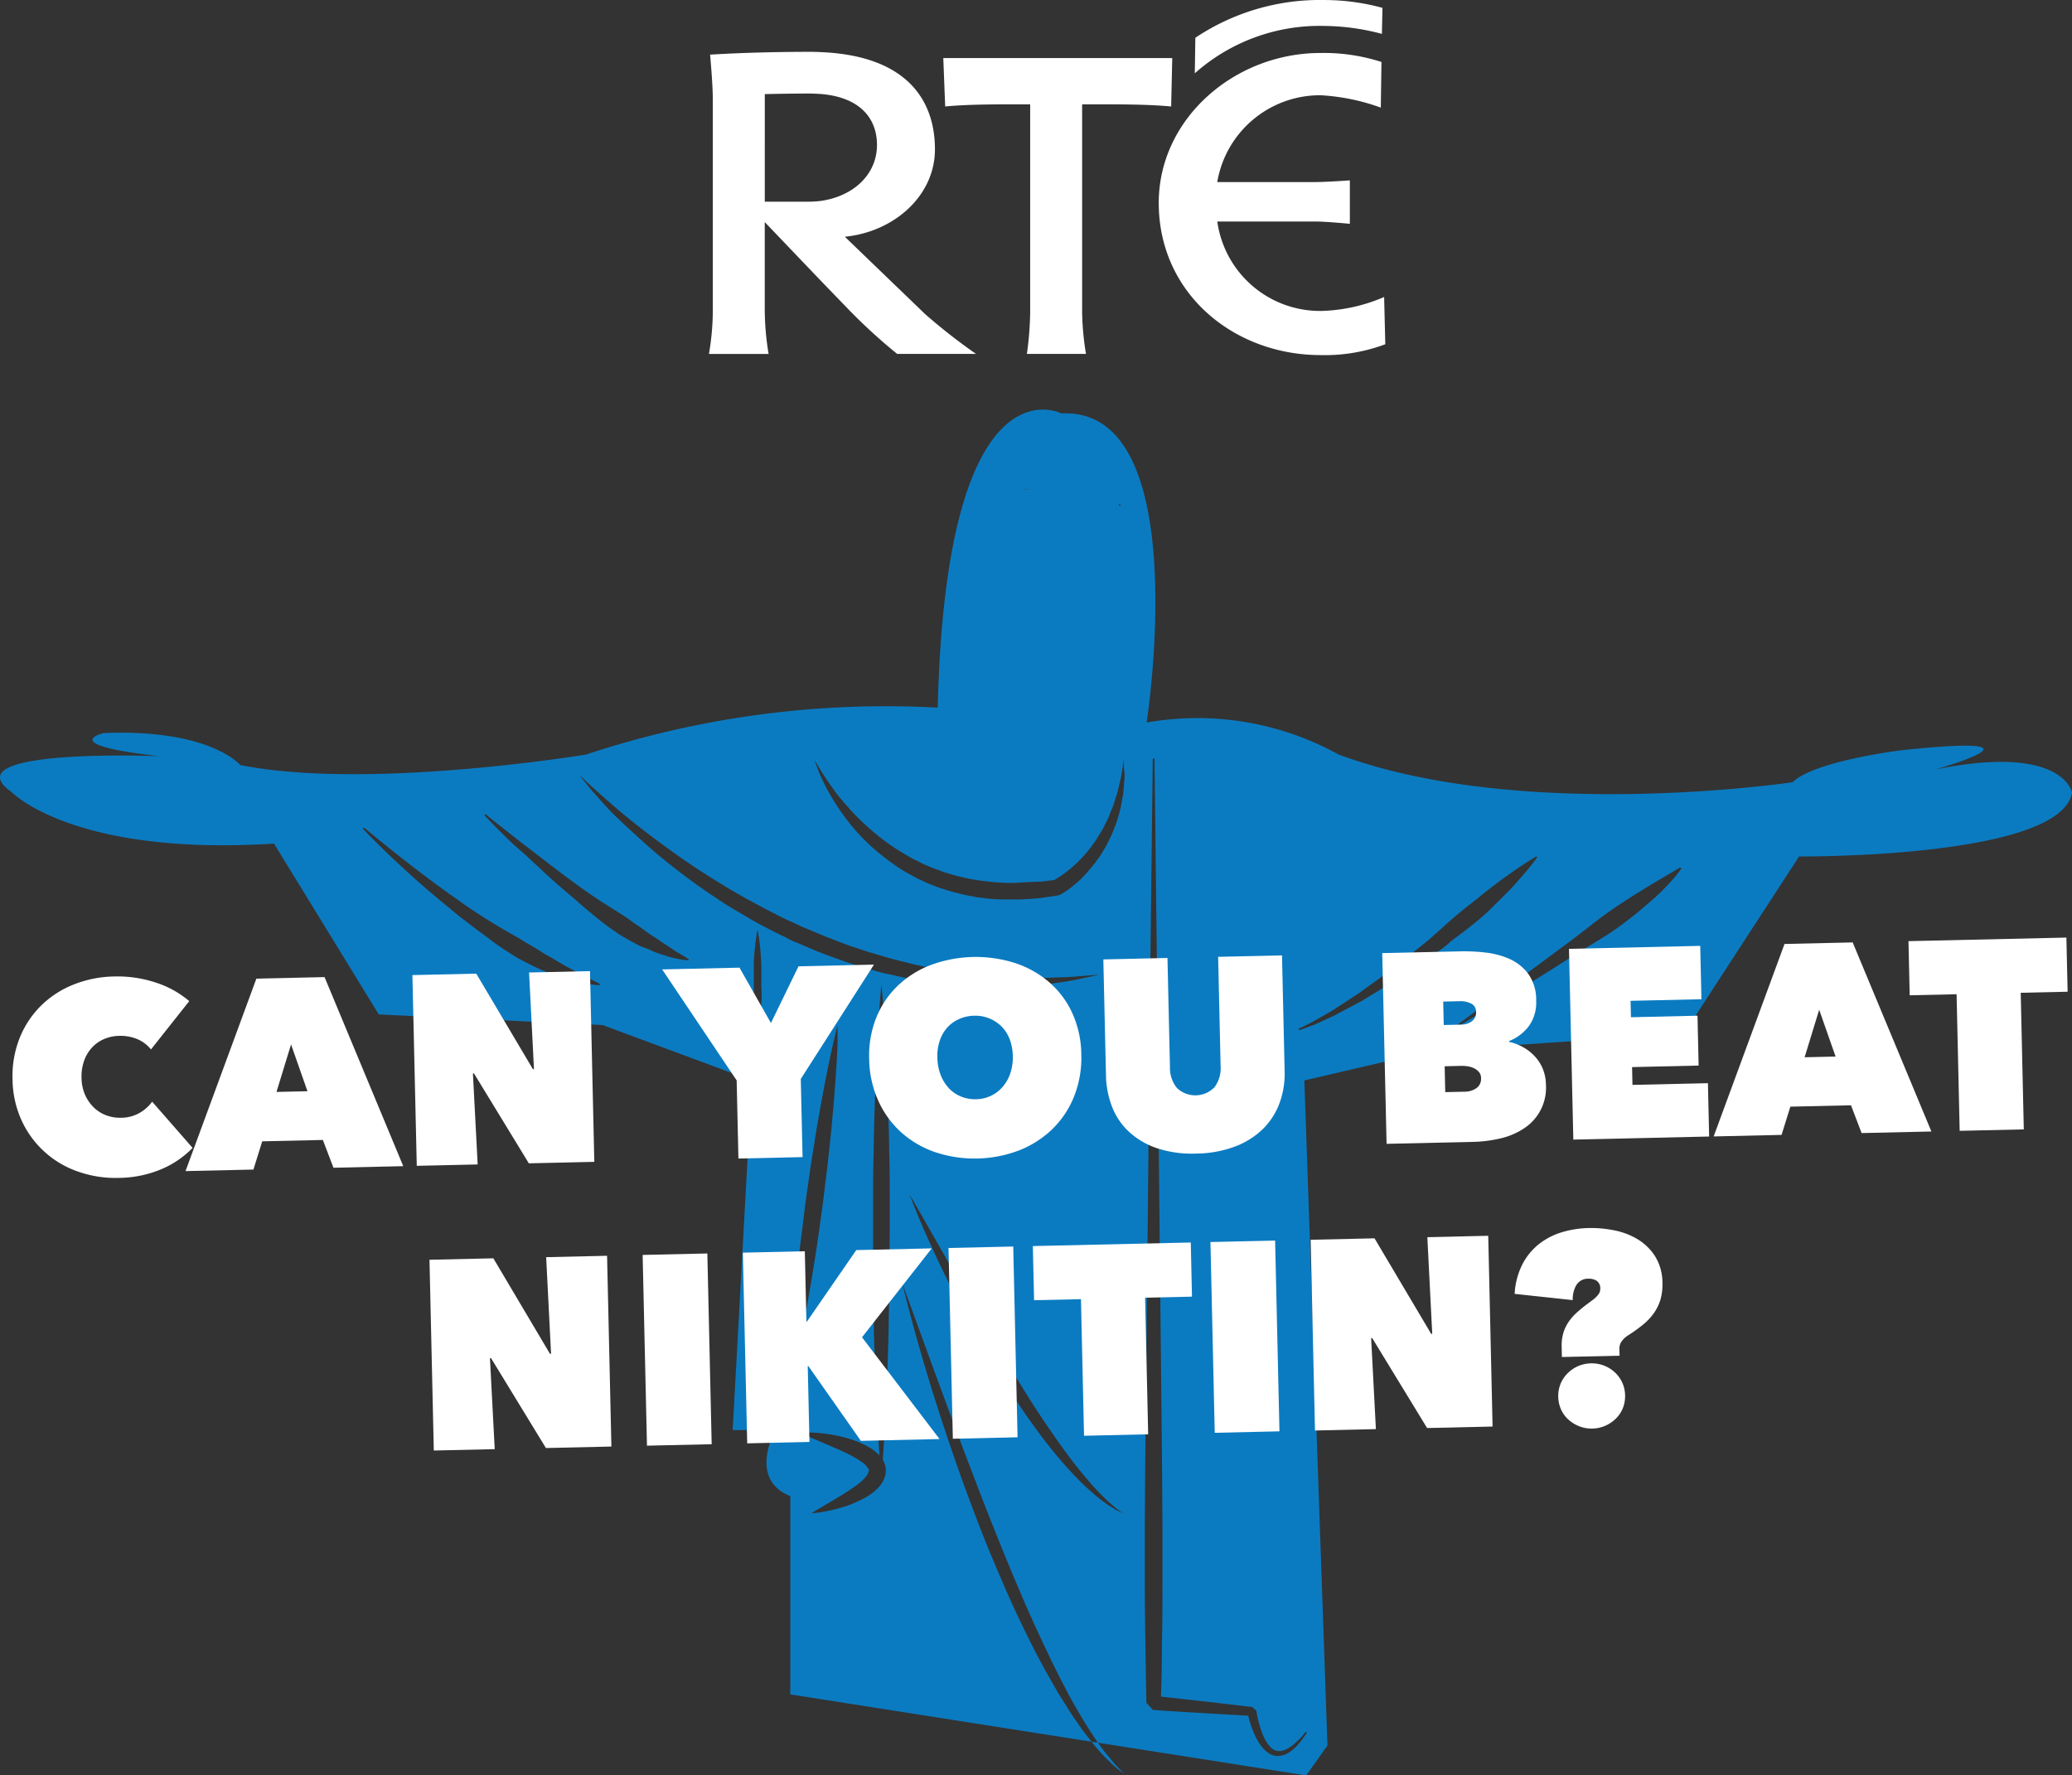 <svg id="Layer_1" data-name="Layer 1" xmlns="http://www.w3.org/2000/svg" viewBox="0 0 268.969 230.506"><rect x="0" y="0" width="268.969" height="230.506" fill="#333333" stroke="none"/><defs><style>.cls-1{fill:#0b7bc1;}.cls-2{isolation:isolate;}.cls-3{fill:#fff;}</style></defs><title>logo</title><path class="cls-1" d="M185.13,238.66l2.76-3.88-3-86.35,16.61-3.87,32.66-2.21,14.95-23s34,.28,35.43-8.3c0,0-1.11-6.36-17.72-3,0,0,16.61-4.71-4.42-2.49,0,0-11.35,1.39-14.12,4.15,0,0-35.15,5.26-58.95-3.6a37.94,37.94,0,0,0-24.91-4.15s6.36-41-11.07-40.13c0,0-14.95-7.75-16.05,38.2a123.82,123.82,0,0,0-45.66,6.09s-28.29,4.68-44.89,1.36c0,0-3.88-4.71-17.71-4.15,0,0-6.27,1.48,7.19,3,0,0-27.4-1.11-19.09,4.71,0,0,8,8.3,34,6.64l13.6,22.18,29.06,1.38,19.37,7.19-2.49,45.39h5.54s-3.6,6.36,1.94,8.58v25.74M161.08,73.72s-3.83,2.15-6.33-.64C154.74,73.08,156.77,71.48,161.08,73.72Zm-7.57,9.56h2.09a.47.47,0,0,0,.15,0,.1.1,0,0,1,.14,0l.27.24c.16.14.31.28.43.4a3.725,3.725,0,0,0,.3.29l.1.11-.09.12a3.23,3.23,0,0,1-.25.33,5.372,5.372,0,0,1-.42.45l-.26.26a.13.13,0,0,1-.15,0,.5.5,0,0,0-.16,0h-3.08c-.56-.05-1.12-.06-1.65-.15s-1-.12-1.44-.21a.7.7,0,0,0-.16,0,.11.11,0,0,1-.14-.06l-.22-.3c-.14-.18-.25-.36-.34-.5s-.16-.28-.2-.35l-.07-.13.13-.09.33-.24c.14-.09.31-.22.5-.33l.29-.19a.09.09,0,0,1,.127,0l0,0a.51.51,0,0,0,.14,0c.38.08.83.12,1.31.19s1,.09,1.52.14C153,83.27,153.25,83.27,153.51,83.28Zm-1.87-10s.14,1.25-6.36,0c0,.04,3.59-3.61,6.36.04ZM93.46,136a.11.11,0,0,1-.11.06,9.9,9.9,0,0,1-1.61-.19l-.85-.13c-.31-.06-.63-.16-1-.25s-.72-.21-1.11-.32a9,9,0,0,1-1.21-.41c-.82-.33-1.73-.66-2.63-1.11-.46-.22-.92-.46-1.39-.7s-.95-.51-1.42-.8c-.92-.6-1.89-1.2-2.8-1.91s-1.87-1.36-2.78-2.09l-1.35-1.02L73.85,126c-.9-.71-1.75-1.45-2.58-2.15s-1.61-1.4-2.36-2.06l-2.06-1.91c-2.53-2.38-4.12-4.07-4.12-4.07a.11.11,0,0,1,0-.155l0,0a.12.12,0,0,1,.15,0l1.22,1c.78.64,1.9,1.55,3.26,2.62L69.57,121c.8.59,1.61,1.23,2.49,1.87s1.76,1.3,2.7,1.94l1.4,1,1.43.95c1,.64,1.93,1.23,2.9,1.8s1.94,1.1,2.85,1.66,1.8,1.05,2.63,1.59c.41.27.83.48,1.23.71l1.14.68c.73.45,1.43.77,2,1.12.31.17.59.34.86.47l.75.35c.91.44,1.43.73,1.43.73h0A.12.12,0,0,1,93.46,136Zm11.48-3.18a.11.11,0,0,1-.1,0,7.089,7.089,0,0,1-1.43-.21,10.29,10.29,0,0,1-1.6-.43c-.31-.09-.63-.21-1-.33a7.018,7.018,0,0,1-1-.44L98.7,131c-.38-.19-.75-.41-1.14-.61s-.79-.44-1.19-.67-.79-.52-1.19-.79c-.8-.54-1.59-1.16-2.37-1.8s-1.57-1.3-2.36-2-1.56-1.32-2.33-2-1.49-1.32-2.21-2-1.39-1.26-2-1.87l-1.81-1.59c-2.2-2.12-3.59-3.61-3.59-3.61a.11.11,0,0,1,0-.155l0,0a.1.1,0,0,1,.141-.009l.009.009s1.57,1.29,4,3.18c1.2.94,2.61,2,4.12,3.18l2.3,1.74c.8.58,1.61,1.2,2.44,1.77s1.66,1.16,2.5,1.68L96.47,127c.38.27.77.52,1.13.79s.73.5,1.09.75c.69.51,1.36,1,2,1.38.31.21.6.43.88.62s.56.35.81.52c.51.33.95.66,1.34.86.76.44,1.2.74,1.2.74h0a.12.12,0,0,1,.02.2Zm9.5,4.45a10.957,10.957,0,0,1-.05,1.29,21.059,21.059,0,0,1-.16,2.27,22,22,0,0,1-.32,2.22,22,22,0,0,1-.32-2.22c-.07-.66-.13-1.44-.17-2.27v-5.21a21.287,21.287,0,0,1,.17-2.28,22,22,0,0,1,.32-2.22,22,22,0,0,1,.32,2.22c.07.66.13,1.44.17,2.28v2.6c0,.44.05.92.05,1.36Zm3.18-7.39c-1.09-.49-2.13-1.05-3.17-1.59s-2-1.14-3-1.72-2-1.19-2.88-1.81c-1.88-1.21-3.62-2.5-5.24-3.75s-3.1-2.5-4.42-3.7S96.37,115,95.35,114s-1.86-2-2.54-2.75-1.19-1.42-1.54-1.85l-.52-.67.61.59c.4.39,1,.93,1.76,1.62s1.71,1.51,2.8,2.44,2.36,1.93,3.75,3,2.94,2.18,4.58,3.34c.83.56,1.68,1.15,2.57,1.71l1.35.86,1.39.85c.92.59,1.9,1.11,2.87,1.68l1.5.8c.5.27,1,.55,1.51.8,1,.52,2,1.05,3.11,1.52.53.24,1,.49,1.58.72l1.61.67c1.06.47,2.16.86,3.23,1.28s2.19.74,3.27,1.12l3.26.95c1.09.26,2.16.56,3.22.79s2.12.43,3.15.62,2,.33,3,.47l2.9.31c.94.08,1.85.12,2.72.18s1.72.05,2.52.07,1.56,0,2.28,0c1.42-.08,2.67-.07,3.7-.16,2.05-.18,3.24-.26,3.24-.26s-1.15.27-3.18.69c-1,.21-2.27.36-3.7.57-.72.1-1.49.13-2.3.21a23.319,23.319,0,0,1-2.56.13c-.89-.01-1.83,0-2.79,0l-3-.14c-1-.09-2.07-.21-3.15-.31s-2.16-.34-3.26-.51-2.21-.47-3.35-.7-2.25-.59-3.38-.91-2.26-.71-3.38-1.12-2.25-.8-3.35-1.29l-1.65-.71c-.48-.17-1.02-.44-1.55-.69Zm.53,58.19v-2c0-1.26.13-3.15.29-5.36.07-1.11.16-2.31.28-3.57s.22-2.6.37-4,.28-2.81.47-4.24.36-2.91.54-4.38l.62-4.36c.2-1.44.45-2.85.66-4.22s.45-2.69.67-3.94.45-2.43.66-3.52c.42-2.18.82-4,1.11-5.26s.48-2,.48-2v2c0,1.26-.13,3.15-.29,5.36-.08,1.11-.16,2.31-.28,3.57s-.22,2.6-.38,4-.28,2.8-.47,4.24l-.54,4.38-.61,4.36c-.19,1.44-.45,2.85-.66,4.22s-.45,2.69-.67,3.94-.44,2.43-.66,3.52c-.42,2.18-.82,4-1.11,5.25s-.48,2.05-.48,2.05Zm12.88-14c0,2-.07,3.93-.09,5.81s-.09,3.7-.15,5.43-.13,3.36-.19,4.87c-.13,3-.29,5.53-.42,7.29v.25a3.241,3.241,0,0,1,.17.32,2.7,2.7,0,0,1,.13,1.71,3.36,3.36,0,0,1-.7,1.33,6.59,6.59,0,0,1-1.83,1.48,15.22,15.22,0,0,1-3.48,1.42c-.52.14-1,.25-1.43.34s-.81.15-1.12.2c-.63.09-1,.11-1,.11s.3-.21.84-.53,1.3-.77,2.19-1.3a32.938,32.938,0,0,0,2.9-1.88,6.1,6.1,0,0,0,1.22-1.17,1.49,1.49,0,0,0,.25-.51.49.49,0,0,0,0-.35,3,3,0,0,0-1-1,14.111,14.111,0,0,0-1.59-.93c-1.12-.56-2.23-1-3.2-1.43l-2.35-1-.9-.4h1a20.26,20.26,0,0,1,2.6.19,18.42,18.42,0,0,1,3.62.86,10.47,10.47,0,0,1,2,.94,5.93,5.93,0,0,1,1.24,1c-.12-1.74-.27-4.1-.39-6.91-.07-1.51-.14-3.14-.19-4.87S129,181.85,129,180s-.09-3.83-.09-5.81v-12c0-2,.07-3.92.09-5.81s.1-3.71.15-5.43.12-3.36.19-4.87c.13-3,.29-5.53.41-7.29.06-.88.13-1.57.16-2s.09-.79.09-.79a6.6,6.6,0,0,0,.06.73c.06.48.11,1.16.16,2,.12,1.76.29,4.27.42,7.29.07,1.51.14,3.14.19,4.87s.12,3.55.15,5.43.09,3.83.09,5.81v6c0,2-.07,4.05-.07,6.02ZM160.89,238c-.2-.16-.46-.36-.74-.6l-.93-.9c-.36-.33-.7-.74-1.09-1.18l-.6-.69-.6-.77c-.42-.53-.86-1.1-1.29-1.73s-.9-1.27-1.34-2-.92-1.42-1.37-2.19-.92-1.57-1.38-2.41c-.93-1.66-1.86-3.44-2.77-5.3s-1.83-3.8-2.69-5.79-1.73-4-2.56-6.07-1.6-4.11-2.36-6.15-1.46-4.05-2.13-6-1.29-3.85-1.87-5.66-1.1-3.51-1.57-5.1c-.94-3.17-1.66-5.83-2.15-7.7s-.73-2.94-.73-2.94l3.77,10.34c1.14,3.1,2.46,6.71,3.91,10.56.72,1.93,1.49,3.91,2.26,5.93s1.58,4.06,2.4,6.1,1.65,4.07,2.49,6.05,1.68,3.94,2.55,5.8c.42.93.85,1.85,1.28,2.74s.83,1.77,1.26,2.6l.62,1.25.63,1.19c.4.79.81,1.54,1.22,2.25s.8,1.39,1.18,2,.76,1.24,1.14,1.79l.53.81.53.73a15.227,15.227,0,0,0,1,1.26l.82,1c.25.28.48.49.66.68l.56.56Zm.12-33.53-.62-.31-.79-.5c-.3-.18-.6-.41-.94-.66s-.7-.53-1.06-.85a30,30,0,0,1-2.37-2.24c-.83-.86-1.7-1.82-2.57-2.88s-1.77-2.18-2.63-3.39c-.45-.6-.88-1.22-1.32-1.85s-.87-1.27-1.3-1.92c-.86-1.3-1.71-2.64-2.54-4s-1.61-2.73-2.38-4.08-1.49-2.71-2.18-4-1.33-2.59-1.93-3.81-1.15-2.38-1.65-3.46c-2-4.31-3.08-7.28-3.08-7.28s1.59,2.74,3.92,6.85l4,7,2.29,3.92c.78,1.34,1.58,2.68,2.41,4s1.63,2.68,2.46,4,1.64,2.59,2.47,3.8c.4.61.82,1.2,1.22,1.78s.8,1.15,1.2,1.69c.79,1.09,1.56,2.1,2.3,3s1.44,1.72,2.1,2.41c.32.36.64.66.94.95a11.153,11.153,0,0,0,.83.77l.7.6.55.4.46.33Zm.53-95.23-.1,1.24-.05.62a3.121,3.121,0,0,1-.11.61l-.22,1.24c-.09.41-.22.81-.32,1.22a10.931,10.931,0,0,1-.4,1.2c-.16.39-.3.79-.47,1.18l-.56,1.15c-.18.39-.43.74-.64,1.11a11.219,11.219,0,0,1-.72,1.06,12.16,12.16,0,0,1-.79,1c-.27.34-.57.65-.87,1a12.65,12.65,0,0,1-.94.9c-.34.28-.67.56-1,.81a9.881,9.881,0,0,1-1.17.74l-.28.09c-.81.12-1.62.26-2.44.36l-1.23.1c-.41,0-.82.06-1.24.06h-2.48a21.084,21.084,0,0,1-2.49-.21,7.5,7.5,0,0,1-1.23-.2c-.41-.07-.82-.13-1.23-.24l-1.21-.3c-.41-.1-.8-.24-1.2-.36l-.6-.19-.59-.22c-.39-.15-.78-.29-1.16-.47l-1.13-.53c-.37-.19-.73-.4-1.1-.59s-.72-.42-1.07-.64a9.7,9.7,0,0,1-1-.68c-.69-.47-1.33-1-2-1.52l-.93-.82-.89-.86-.85-.9-.8-.94c-.52-.64-1-1.29-1.48-2s-.89-1.37-1.3-2.07-.76-1.44-1.1-2.17a19.81,19.81,0,0,1-.86-2.26c.37.72.81,1.39,1.23,2.06s.9,1.32,1.38,2,1,1.24,1.5,1.84l.79.88.82.85.85.81.87.78.9.75.93.71c.63.45,1.27.89,1.93,1.29.33.21.66.4,1,.59s.67.39,1,.54.69.35,1,.5l1.07.45c.35.15.73.26,1.08.4l.54.2.55.16c.37.1.73.23,1.11.32l1.12.26c.37.1.76.14,1.13.21a10.608,10.608,0,0,0,1.15.17c.77.09,1.53.19,2.3.22a19.953,19.953,0,0,0,2.32,0c.77-.06,1.55-.09,2.33-.11s1.45-.15,2.19-.22a9,9,0,0,0,.79-.47c.32-.2.62-.44.93-.67a8.939,8.939,0,0,0,.88-.75,11.27,11.27,0,0,0,.84-.81,9.25,9.25,0,0,0,.79-.87,10.24,10.24,0,0,0,.73-.92c.22-.32.47-.63.68-1l.62-1c.19-.35.36-.71.54-1.06a9.079,9.079,0,0,0,.48-1.09c.15-.37.32-.73.45-1.11l.36-1.15.18-.58.14-.59.28-1.19c.09-.4.13-.8.2-1.21l.2-1.22v1.23a4.489,4.489,0,0,1,.07,1.26ZM185,233.06h0a.11.11,0,1,1,.16.15c-.27.4-.55.79-.85,1.17-.16.19-.33.37-.49.55a6.58,6.58,0,0,1-.56.5l-.31.22-.33.19a2.67,2.67,0,0,1-.76.26,2.08,2.08,0,0,1-.84,0l-.41-.13a3.37,3.37,0,0,1-.36-.2,4.24,4.24,0,0,1-1.11-1.13,8.229,8.229,0,0,1-.73-1.33,12.221,12.221,0,0,1-.53-1.4c-.1-.33-.19-.66-.28-1l-6-.35q-3.19-.18-6.37-.4l-.84-.91c-.06-2.56-.09-5.1-.13-7.66s-.08-5.1-.08-7.66v-7.66l.05-7.65.32-30.63.3-30.63.36-30.63a.11.11,0,0,1,.11-.11h.01a.11.11,0,0,1,.11.11h0l.36,30.63.3,30.63.32,30.63.05,7.65v7.66c0,2.55,0,5.1-.07,7.66q0,3.42-.12,6.84,2.745.3,5.51.61l6.35.74.52.48c.06.43.16.9.27,1.35s.25.89.4,1.33a7.359,7.359,0,0,0,.56,1.23,3.49,3.49,0,0,0,.8,1c.09.07.17.1.25.16l.27.11a1.68,1.68,0,0,0,.59.05,2.17,2.17,0,0,0,.6-.16l.3-.14.3-.19a6.727,6.727,0,0,0,.55-.41c.18-.16.35-.31.52-.48A6.542,6.542,0,0,0,185,233.06Zm17.5-101.54c-.48.35-1,.68-1.48,1l-3,2c-.49.33-1,.67-1.45,1l-1.46.9-2.76,1.69-2.57,1.36c-.4.21-.77.42-1.14.6l-1.06.49c-.67.3-1.23.59-1.74.76l-1.14.43-.41.13a.111.111,0,0,1-.07-.21l.39-.17c.25-.11.61-.31,1.07-.54s1-.56,1.63-.91l1-.57c.35-.2.7-.45,1.08-.69l2.41-1.57,2.6-1.87,1.38-1c.46-.34.9-.71,1.37-1.07l2.76-2.2c.46-.37.93-.73,1.37-1.12l1.32-1.17c.86-.79,1.72-1.55,2.57-2.25s1.73-1.34,2.51-2l1.16-.93,1.11-.84c.7-.54,1.38-1,2-1.44s1.13-.78,1.57-1.06c.88-.58,1.41-.88,1.41-.88h0a.12.12,0,0,1,.16,0,.1.1,0,0,1,0,.12s-.35.49-1,1.3c-.33.41-.75.89-1.23,1.44s-1,1.16-1.67,1.81l-1,1-1.07,1.05c-.18.18-.36.37-.56.55l-.6.53c-.41.36-.84.7-1.27,1.06-.88.7-1.81,1.4-2.76,2.1A11.822,11.822,0,0,1,202.5,131.52ZM233.78,121l-.25.33c-.16.21-.39.53-.72.9s-.73.8-1.21,1.3a21.692,21.692,0,0,1-1.66,1.56c-.66.56-1.31,1.14-2.05,1.74s-1.54,1.2-2.38,1.81-1.75,1.17-2.68,1.74L220,132.11c-1.86,1.19-3.72,2.38-5.48,3.46s-3.41,2.09-4.83,2.94c-2.83,1.71-4.75,2.82-4.75,2.82a.12.12,0,0,1-.15,0,.11.11,0,0,1,0-.15L219,130.65c.88-.66,1.76-1.33,2.62-2s1.69-1.32,2.53-1.92,1.66-1.16,2.46-1.66l1.15-.75,1.1-.67c.7-.44,1.35-.83,1.93-1.17s1.07-.65,1.5-.88c.81-.5,1.31-.78,1.31-.78h0a.11.11,0,0,1,.15,0A.13.13,0,0,1,233.78,121Z" transform="translate(-15.571 -8.154)"/><rect class="cls-1" x="128.979" y="63.536" width="16.28" height="16.28"/><g class="cls-2"><path class="cls-3" d="M17.2,148.319a13.378,13.378,0,0,1,.927-5.41,12.362,12.362,0,0,1,2.775-4.192,12.689,12.689,0,0,1,4.226-2.738,14.854,14.854,0,0,1,5.243-1.047,15.814,15.814,0,0,1,5.443.8,12.6,12.6,0,0,1,4.324,2.4l-4.968,6.272a4.515,4.515,0,0,0-1.78-1.342,5.669,5.669,0,0,0-2.354-.419,5.171,5.171,0,0,0-1.951.412,4.617,4.617,0,0,0-1.568,1.1,4.95,4.95,0,0,0-1.028,1.721,6.111,6.111,0,0,0-.334,2.229,5.63,5.63,0,0,0,.452,2.179,5.252,5.252,0,0,0,1.122,1.635,4.588,4.588,0,0,0,1.616,1.031,5.094,5.094,0,0,0,1.933.324,4.837,4.837,0,0,0,2.452-.652,5.205,5.205,0,0,0,1.595-1.434l5.247,6a12.3,12.3,0,0,1-4.067,2.77,14.613,14.613,0,0,1-5.539,1.125,14.593,14.593,0,0,1-5.286-.826,12.52,12.52,0,0,1-7.309-6.641A13.174,13.174,0,0,1,17.2,148.319Z" transform="translate(-15.571 -8.154)"/></g><g class="cls-2"><path class="cls-3" d="M48.852,135.212l8.85-.2,10.217,24.547-9.06.205-1.377-3.607-7.87.178L48.469,160l-8.815.2Zm4.5,8.541-1.89,6.169,4.022-.091Z" transform="translate(-15.571 -8.154)"/><path class="cls-3" d="M69.105,134.752l8.291-.187,7.351,12.4.14,0-.635-12.549,7.906-.179L92.72,159l-8.5.192L77.1,147.521l-.14,0,.618,11.816-7.906.179Z" transform="translate(-15.571 -8.154)"/></g><g class="cls-2"><path class="cls-3" d="M119.753,158.382l-8.326.188-.23-10.145-9.672-14.409,10.04-.228,4.083,7.187,3.578-7.36,9.794-.223-9.5,14.845Z" transform="translate(-15.571 -8.154)"/></g><g class="cls-2"><path class="cls-3" d="M128.4,145.657a13.259,13.259,0,0,1,.928-5.394,11.918,11.918,0,0,1,2.793-4.141,12.806,12.806,0,0,1,4.3-2.687,16.827,16.827,0,0,1,10.914-.247,13.021,13.021,0,0,1,4.431,2.488,11.844,11.844,0,0,1,3,4.01,13.261,13.261,0,0,1,1.17,5.346,13.623,13.623,0,0,1-.926,5.446,12.236,12.236,0,0,1-2.809,4.245,13.023,13.023,0,0,1-4.311,2.775,16.22,16.22,0,0,1-10.914.247,12.83,12.83,0,0,1-4.417-2.576,12.369,12.369,0,0,1-2.981-4.114A13.632,13.632,0,0,1,128.4,145.657Zm8.85-.2a6.536,6.536,0,0,0,.418,2.23,5.377,5.377,0,0,0,1.054,1.726,4.435,4.435,0,0,0,1.583,1.1,4.784,4.784,0,0,0,1.968.358,4.617,4.617,0,0,0,3.463-1.619,5.208,5.208,0,0,0,.992-1.772,6.529,6.529,0,0,0,.316-2.246,6.292,6.292,0,0,0-.417-2.179,4.683,4.683,0,0,0-1.07-1.655,4.806,4.806,0,0,0-3.531-1.372,4.962,4.962,0,0,0-1.95.429,4.562,4.562,0,0,0-1.533,1.1,4.808,4.808,0,0,0-.976,1.7A6.261,6.261,0,0,0,137.247,145.456Z" transform="translate(-15.571 -8.154)"/><path class="cls-3" d="M170.849,157.923a14.416,14.416,0,0,1-5.073-.69,10.146,10.146,0,0,1-3.636-2.123,8.772,8.772,0,0,1-2.209-3.257,11.838,11.838,0,0,1-.792-4.094l-.342-15.041,8.325-.188.321,14.132a4.127,4.127,0,0,0,.92,2.761,3.465,3.465,0,0,0,4.862-.11,4.134,4.134,0,0,0,.794-2.8l-.32-14.132,8.29-.188.342,15.041a11.1,11.1,0,0,1-.659,4.127,9.128,9.128,0,0,1-2.146,3.355A10.453,10.453,0,0,1,175.92,157,14.716,14.716,0,0,1,170.849,157.923Z" transform="translate(-15.571 -8.154)"/><path class="cls-3" d="M211.468,143.422a6.675,6.675,0,0,1,1.729.642,6.133,6.133,0,0,1,1.531,1.156,5.42,5.42,0,0,1,1.087,1.637,5.524,5.524,0,0,1,.434,2.09,6.293,6.293,0,0,1-2.863,5.718,9.268,9.268,0,0,1-3.051,1.293,17.038,17.038,0,0,1-3.542.448l-11.229.255L195,131.9l10.179-.231a24.212,24.212,0,0,1,3.207.154,10.544,10.544,0,0,1,3.151.838,6.161,6.161,0,0,1,2.424,1.94,5.77,5.77,0,0,1,1.022,3.425,5.241,5.241,0,0,1-.922,3.311,5.933,5.933,0,0,1-2.6,1.984Zm-8.553-5.232.068,3.043,2.238-.051a2.393,2.393,0,0,0,1.426-.435,1.426,1.426,0,0,0,.531-1.254,1.143,1.143,0,0,0-.618-1.036,3.088,3.088,0,0,0-1.582-.313Zm.19,8.4.076,3.358,2.483-.056a2.675,2.675,0,0,0,1.581-.474,1.472,1.472,0,0,0,.583-1.291,1.21,1.21,0,0,0-.28-.8,1.985,1.985,0,0,0-.658-.492,2.846,2.846,0,0,0-.828-.244,5.223,5.223,0,0,0-.824-.052Z" transform="translate(-15.571 -8.154)"/><path class="cls-3" d="M219.244,131.346l17.035-.387.157,6.926-9.2.208.049,2.133,8.64-.2.147,6.473-8.641.2.053,2.309,9.795-.222.157,6.925-17.631.4Z" transform="translate(-15.571 -8.154)"/></g><g class="cls-2"><path class="cls-3" d="M247.221,130.711l8.85-.2,10.217,24.547-9.06.205-1.377-3.607-7.87.178-1.143,3.666-8.815.2Zm4.5,8.541-1.891,6.169,4.022-.091Z" transform="translate(-15.571 -8.154)"/></g><g class="cls-2"><path class="cls-3" d="M278.283,154.784l-8.325.189-.4-17.735-6.087.138-.159-7.03,20.5-.465.159,7.03-6.087.138Z" transform="translate(-15.571 -8.154)"/></g><g class="cls-2"><path class="cls-3" d="M71.323,171.712l8.291-.188,7.351,12.4.14,0-.635-12.549,7.906-.18.562,24.766-8.5.193-7.125-11.668-.14,0,.618,11.814-7.906.18Z" transform="translate(-15.571 -8.154)"/><path class="cls-3" d="M98.993,171.084l8.4-.19.562,24.766-8.4.19Z" transform="translate(-15.571 -8.154)"/><path class="cls-3" d="M120.494,185.5l-.07,0,.224,9.864-8.081.184L112,170.789l8.045-.183.207,9.129.07,0,6.4-9.278,9.795-.223-9.048,11.544,10.064,13.211-10.214.232Z" transform="translate(-15.571 -8.154)"/><path class="cls-3" d="M138.7,170.184l8.4-.191.562,24.766-8.4.191Z" transform="translate(-15.571 -8.154)"/><path class="cls-3" d="M164.617,194.373l-8.325.189-.4-17.735-6.086.138-.16-7.03,20.5-.465.159,7.03-6.087.138Z" transform="translate(-15.571 -8.154)"/><path class="cls-3" d="M172.7,169.411l8.395-.19.563,24.766-8.4.19Z" transform="translate(-15.571 -8.154)"/><path class="cls-3" d="M185.709,169.116l8.29-.188,7.352,12.4.14,0-.635-12.549,7.905-.18.563,24.766-8.5.193L193.7,181.884l-.14,0,.618,11.815-7.906.18Z" transform="translate(-15.571 -8.154)"/><path class="cls-3" d="M226.991,181.479a3.038,3.038,0,0,0-.964.9,1.636,1.636,0,0,0-.24.88l.021.91-7.485.17-.029-1.295a5.836,5.836,0,0,1,.221-1.844,5.256,5.256,0,0,1,.685-1.432,6.771,6.771,0,0,1,1.059-1.2q.617-.557,1.34-1.1l.585-.434a4.046,4.046,0,0,0,.84-.771,1.229,1.229,0,0,0,.279-.795,1.162,1.162,0,0,0-.46-1.022,1.8,1.8,0,0,0-1.039-.273,1.761,1.761,0,0,0-1.626.86,3.648,3.648,0,0,0-.446,1.917l-7.543-.809a9.6,9.6,0,0,1,1.015-3.855,8.077,8.077,0,0,1,2.18-2.64,9.007,9.007,0,0,1,2.977-1.52,13.052,13.052,0,0,1,3.435-.533,15.244,15.244,0,0,1,3.288.293,9.428,9.428,0,0,1,3.059,1.156,6.94,6.94,0,0,1,2.28,2.223,6.533,6.533,0,0,1,.95,3.461,6.947,6.947,0,0,1-.262,2.176,6.071,6.071,0,0,1-.859,1.752,7.693,7.693,0,0,1-1.4,1.484A19.339,19.339,0,0,1,226.991,181.479Zm-4.714,12.146a4.307,4.307,0,0,1-1.7-.294,4.591,4.591,0,0,1-1.4-.861,3.957,3.957,0,0,1-.958-1.307,4.225,4.225,0,0,1-.37-1.673,4.1,4.1,0,0,1,.295-1.65,4.172,4.172,0,0,1,.9-1.369,4.453,4.453,0,0,1,1.361-.94,4.5,4.5,0,0,1,3.394-.077,4.457,4.457,0,0,1,1.4.878,4.206,4.206,0,0,1,.958,1.327,4.115,4.115,0,0,1,.369,1.636,4.2,4.2,0,0,1-.294,1.688,3.976,3.976,0,0,1-.9,1.349,4.6,4.6,0,0,1-1.361.924A4.318,4.318,0,0,1,222.277,193.625Z" transform="translate(-15.571 -8.154)"/></g><path class="cls-3" d="M186.99,48.525a13.468,13.468,0,0,1-13.4-11.612h12.733c1.407,0,4.474.3,4.474.3V31.571s-3.008.223-4.691.223H173.585a13.531,13.531,0,0,1,13.4-11.274,27.185,27.185,0,0,1,7.83,1.607L194.9,16.2a24.3,24.3,0,0,0-7.911-1.167c-11.2,0-21,8.56-21,19.463,0,11.8,9.8,19.76,21,19.76a22.333,22.333,0,0,0,8.409-1.407l-.151-6.136a21.928,21.928,0,0,1-8.257,1.815" transform="translate(-15.571 -8.154)"/><path class="cls-3" d="M148.873,54.1a42.462,42.462,0,0,0,.426-5.338V21.7h-1.832c-2.494,0-6.35,0-9.2.278l-.246-6.285h29.721l-.142,6.285c-2.94-.278-6.728-.278-9.3-.278h-2.256V48.765a36.492,36.492,0,0,0,.5,5.338Z" transform="translate(-15.571 -8.154)"/><path class="cls-3" d="M194.958,12.554a29.8,29.8,0,0,0-7.45-1.032,24.39,24.39,0,0,0-16.84,6.151l.072-4.616a29.083,29.083,0,0,1,16.769-4.9,28.759,28.759,0,0,1,7.52,1.017Z" transform="translate(-15.571 -8.154)"/><path class="cls-3" d="M120.393,34.341h-5.544V20.373s2.7-.074,5.91-.074c.481,0,.947.038,1.368.059,5.156.425,7.286,3.232,7.286,6.614,0,3.788-3,6.654-7.286,7.267a13.3,13.3,0,0,1-1.734.1m15.17,14.5-10.326-9.95c6.355-.613,11.7-5.285,11.7-11.347,0-6.45-3.721-12.16-14.81-12.62-.46-.025-.939-.038-1.439-.038-7.671,0-12.938.367-12.938.367s.349,3.789.349,5.692v27.9a33.508,33.508,0,0,1-.5,5.262h7.745a35.7,35.7,0,0,1-.5-5.767V36.988l7.278,7.617,3.682,3.808a72.647,72.647,0,0,0,6.229,5.69h10.237a75.545,75.545,0,0,1-6.713-5.262" transform="translate(-15.571 -8.154)"/></svg>